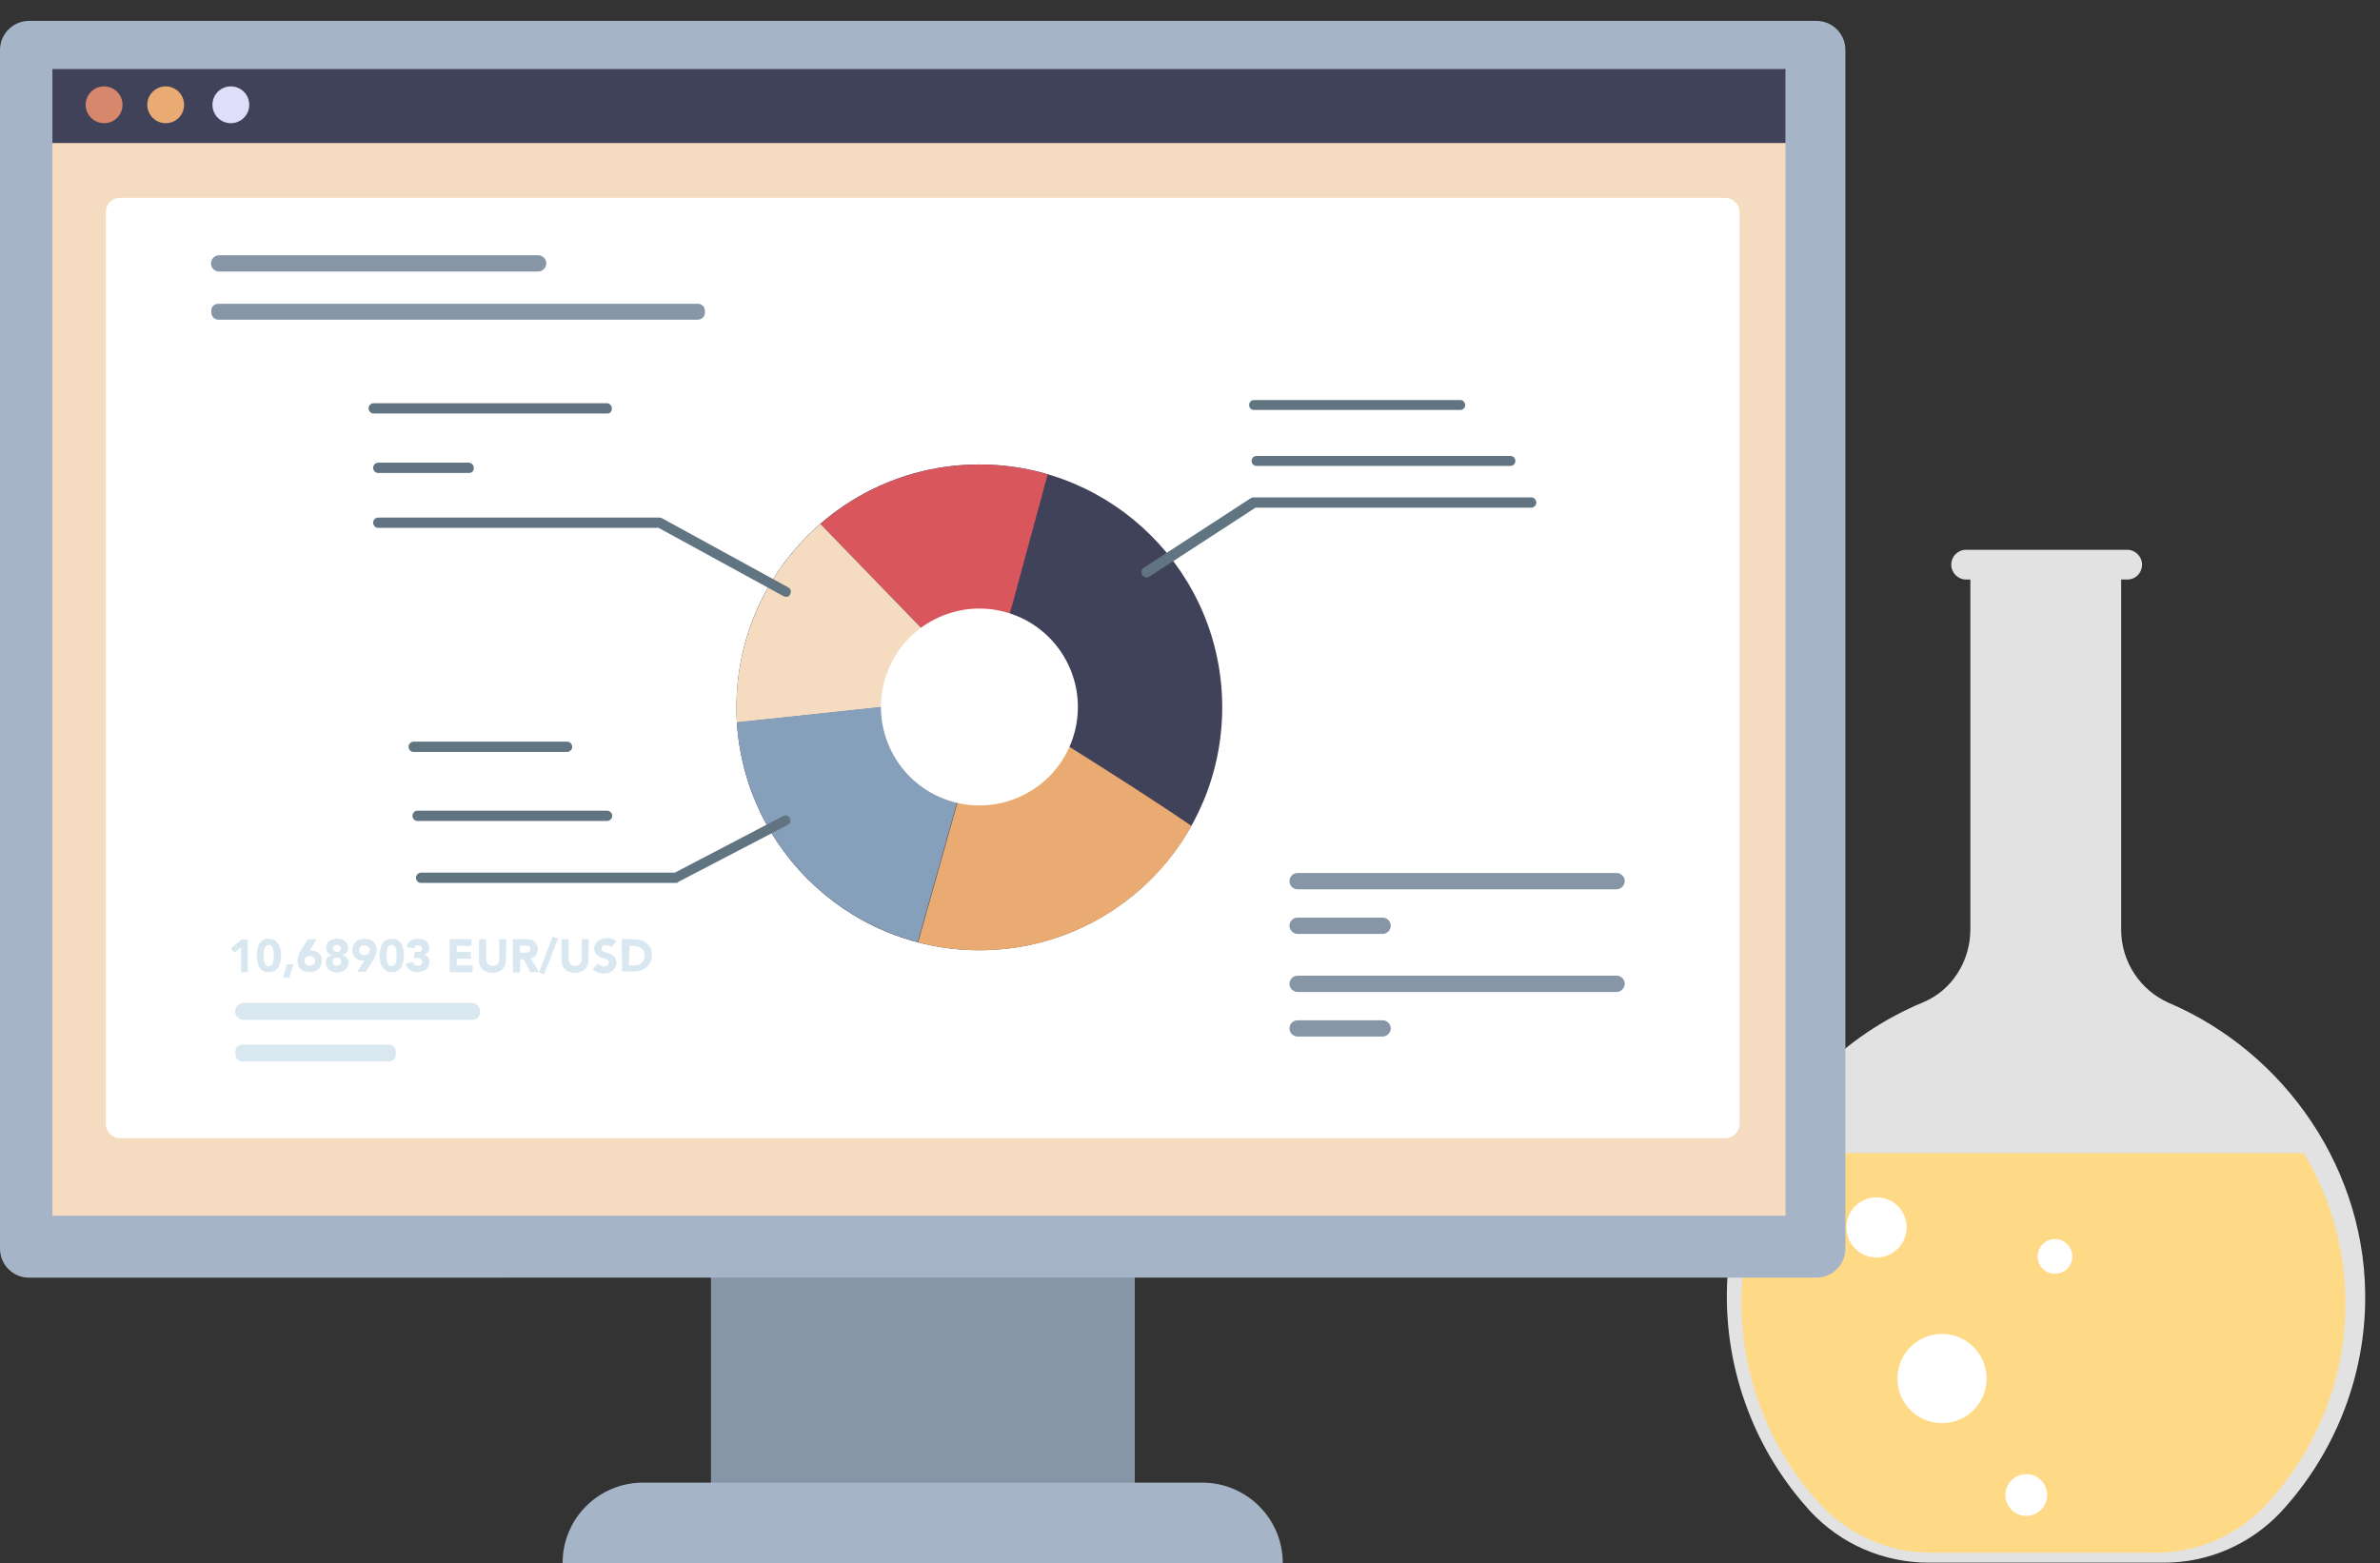 <?xml version="1.0" encoding="utf-8"?>
<!-- Generator: Adobe Illustrator 24.2.3, SVG Export Plug-In . SVG Version: 6.00 Build 0)  -->
<svg version="1.1" id="圖層_1" xmlns="http://www.w3.org/2000/svg" xmlns:xlink="http://www.w3.org/1999/xlink" x="0px" y="0px"
	 viewBox="0 0 672.2 441.5" style="enable-background:new 0 0 672.2 441.5;" xml:space="preserve">
<rect x="0" y="0" width="672.2" height="441.5" fill="#333333" stroke="none"/>
<style type="text/css">
	.st0{fill:#E2E2E2;}
	.st1{fill:#FFDA86;}
	.st2{fill:#FFFFFF;}
	.st3{fill:#8696A6;}
	.st4{fill:#A5B4C7;}
	.st5{fill:#F5DCC1;}
	.st6{fill:#404259;}
	.st7{fill:#D7876C;}
	.st8{fill:#EAAB72;}
	.st9{fill:#DEDEFA;}
	.st10{fill:none;}
	.st11{fill:#DA565D;}
	.st12{fill:#869FBA;}
	.st13{fill:#617482;}
	.st14{fill:#D8E7F0;}
</style>
<g id="圖層_1-2">
	<g>
		<path class="st0" d="M612.6,283.3c-8.2-3.6-13.5-11.7-13.5-20.7v-98.9h1.7c2.4,0,4.2-1.9,4.2-4.2s-1.9-4.2-4.2-4.2h-45.5
			c-2.4,0-4.2,1.9-4.2,4.2s1.9,4.2,4.2,4.2h1.2v98.8c0,8.9-5.1,17.2-13.3,20.6c-45.9,19.1-67.6,71.7-48.6,117.6
			c4,9.7,9.7,18.5,16.6,26.1c8.6,9.3,20.7,14.6,33.5,14.6H611c12.6,0.1,24.7-5.2,33.3-14.4c14.7-16,23.2-36.8,23.7-58.5
			C668.9,331,645.6,297.4,612.6,283.3z"/>
		<path class="st1" d="M503.2,325.7c-18.5,31.8-14.1,72.1,10.9,99.2c8.2,8.8,19.7,13.8,31.7,13.7h62.7c11.9,0.1,23.3-4.8,31.5-13.5
			c13.9-15,22-34.6,22.4-55c0.4-15.6-3.7-30.9-11.7-44.4L503.2,325.7z"/>
		<circle class="st2" cx="580.4" cy="354.9" r="4.9"/>
		<circle class="st2" cx="530" cy="346.7" r="8.5"/>
		<circle class="st2" cx="548.5" cy="389.4" r="12.6"/>
		<circle class="st2" cx="572.3" cy="422.3" r="5.9"/>
	</g>
	<path class="st3" d="M440.3,257.9h-36.9c-1.2,0-2.3-1-2.3-2.3l0,0c0-1.3,1-2.3,2.3-2.3h36.9c1.2,0,2.3,1,2.3,2.3l0,0
		C442.6,256.9,441.6,257.9,440.3,257.9L440.3,257.9z"/>
	<path class="st3" d="M440.3,286.9h-36.9c-1.2,0-2.3-1-2.3-2.3l0,0c0-1.3,1-2.3,2.3-2.3h36.9c1.2,0,2.3,1,2.3,2.3l0,0
		C442.6,285.8,441.6,286.9,440.3,286.9L440.3,286.9z"/>
	<g>
		<rect x="200.8" y="352.3" class="st3" width="119.7" height="79"/>
		<path class="st4" d="M8.2,5.9H513c4.6,0,8.2,3.7,8.2,8.2v338.6c0,4.6-3.7,8.2-8.2,8.2H8.2c-4.6,0-8.2-3.7-8.2-8.2V14.1
			C0,9.6,3.7,5.9,8.2,5.9z"/>
		<rect x="14.8" y="19.7" class="st5" width="489.5" height="323.7"/>
		<rect x="14.8" y="19.5" class="st6" width="489.5" height="20.9"/>
		<circle class="st7" cx="29.4" cy="29.6" r="5.2"/>
		<circle class="st8" cx="46.8" cy="29.6" r="5.2"/>
		<circle class="st9" cx="65.2" cy="29.6" r="5.2"/>
		<path class="st4" d="M181.6,418.8h158c12.5,0,22.7,10.2,22.7,22.7l0,0l0,0l0,0H158.9l0,0l0,0C158.9,428.9,169.1,418.8,181.6,418.8
			L181.6,418.8z"/>
		<path class="st2" d="M33.9,55.9h453.4c2.2,0,4,1.8,4,4v257.6c0,2.2-1.8,4-4,4H33.9c-2.2,0-4-1.8-4-4V59.9
			C29.9,57.6,31.7,55.9,33.9,55.9z"/>
		<circle class="st6" cx="276.6" cy="199.8" r="68.6"/>
		<circle class="st10" cx="276.7" cy="199.5" r="68.6"/>
		<path class="st11" d="M231.7,148l47.2,48.6l17-62.6C273.5,127.4,249.3,132.7,231.7,148L231.7,148z"/>
		<path class="st5" d="M231.7,148c-15,13-23.7,31.9-23.7,51.8c0,1.4,0.1,2.9,0.1,4.3l70.7-7.5L231.7,148z"/>
		<path class="st12" d="M259.2,266.1l19.6-69.6l-70.7,7.5C210,233.6,230.6,258.6,259.2,266.1z"/>
		<path class="st10" d="M295.8,133.9l-17,62.6c0,0,39.1,23.9,57.6,36.7c0.2-0.4,0.4-0.7,0.6-1.1c17.9-33.4,5.3-75-28.1-92.8
			C304.8,137,300.4,135.2,295.8,133.9z"/>
		<path class="st8" d="M278.9,196.6l-19.6,69.6c30.2,7.9,62-5.6,77.2-32.9C318,220.5,278.9,196.6,278.9,196.6z"/>
		<path class="st13" d="M323.8,163.1c-0.5,0-0.9-0.2-1.2-0.7c-0.4-0.7-0.2-1.6,0.4-2l30.3-19.7c0.2-0.1,0.5-0.2,0.8-0.2h78.2
			c0.8-0.1,1.5,0.5,1.6,1.3s-0.5,1.5-1.3,1.6c-0.1,0-0.2,0-0.2,0h-77.8l-30,19.5C324.3,163,324.1,163.1,323.8,163.1z"/>
		<path class="st13" d="M412.4,115.8h-58.2c-0.8,0-1.4-0.6-1.4-1.4s0.6-1.4,1.4-1.4l0,0h58.2c0.8,0,1.4,0.6,1.4,1.4
			C413.9,115.2,413.2,115.8,412.4,115.8L412.4,115.8z"/>
		<path class="st13" d="M426.6,131.6h-71.7c-0.8,0-1.4-0.6-1.4-1.4s0.6-1.4,1.4-1.4h71.7c0.8,0,1.4,0.6,1.4,1.4
			C428,131,427.4,131.6,426.6,131.6z"/>
		<path class="st13" d="M222,168.6c-0.2,0-0.5-0.1-0.7-0.2L186,149.1h-79c-0.8,0.1-1.5-0.5-1.6-1.3s0.5-1.5,1.3-1.6
			c0.1,0,0.2,0,0.2,0h79.4c0.2,0,0.5,0.1,0.7,0.2l35.6,19.5c0.7,0.4,1,1.2,0.6,1.9C223.1,168.3,222.6,168.6,222,168.6L222,168.6z"/>
		<path class="st13" d="M171.6,116.8h-65.9c-0.8,0.1-1.5-0.5-1.6-1.3s0.5-1.5,1.3-1.6c0.1,0,0.2,0,0.2,0h65.9
			c0.8,0.1,1.4,0.8,1.3,1.6C172.8,116.2,172.3,116.8,171.6,116.8z"/>
		<path class="st13" d="M132.5,133.6H107c-0.8,0.1-1.5-0.5-1.6-1.3s0.5-1.5,1.3-1.6c0.1,0,0.2,0,0.2,0h25.6c0.8,0.1,1.4,0.8,1.3,1.6
			C133.8,133,133.3,133.6,132.5,133.6L132.5,133.6z"/>
		<path class="st13" d="M191.1,249.4h-72c-0.8,0.1-1.5-0.5-1.6-1.3s0.5-1.5,1.3-1.6c0.1,0,0.2,0,0.2,0h71.6l30.6-16
			c0.7-0.4,1.6-0.1,1.9,0.6c0.4,0.7,0.1,1.6-0.6,1.9l-30.9,16.1C191.5,249.3,191.3,249.4,191.1,249.4z"/>
		<path class="st13" d="M160.1,212.4H117c-0.8,0.1-1.5-0.5-1.6-1.3s0.5-1.5,1.3-1.6c0.1,0,0.2,0,0.2,0H160c0.8-0.1,1.5,0.5,1.6,1.3
			s-0.5,1.5-1.3,1.6C160.3,212.4,160.2,212.4,160.1,212.4z"/>
		<path class="st13" d="M171.6,231.9h-53.8c-0.8-0.1-1.4-0.8-1.3-1.6c0.1-0.7,0.6-1.3,1.3-1.3h53.8c0.8,0.1,1.4,0.8,1.3,1.6
			C172.8,231.3,172.3,231.8,171.6,231.9z"/>
		
			<ellipse transform="matrix(0.316 -0.949 0.949 0.316 -0.392 399.064)" class="st2" cx="276.6" cy="199.8" rx="27.8" ry="27.8"/>
		<path class="st3" d="M61.7,85.8h135.4c1.1,0,2,0.9,2,2v0.5c0,1.1-0.9,2-2,2H61.7c-1.1,0-2-0.9-2-2v-0.5
			C59.6,86.7,60.5,85.8,61.7,85.8z"/>
		<path class="st3" d="M152,76.7H61.9c-1.3,0-2.3-1-2.3-2.3l0,0c0-1.2,1-2.3,2.3-2.3H152c1.2,0,2.3,1,2.3,2.3l0,0
			C154.3,75.7,153.2,76.7,152,76.7z"/>
		<path class="st3" d="M456.6,251.2h-90.1c-1.3,0-2.3-1-2.3-2.3l0,0c0-1.3,1-2.3,2.3-2.3h90.1c1.2,0,2.3,1,2.3,2.3l0,0
			C458.8,250.2,457.8,251.2,456.6,251.2z"/>
		<path class="st3" d="M390.5,263.8h-24c-1.2,0-2.3-1-2.3-2.3l0,0c0-1.3,1-2.3,2.3-2.3h24c1.2,0,2.3,1,2.3,2.3l0,0
			C392.8,262.8,391.7,263.8,390.5,263.8z"/>
		<path class="st3" d="M456.6,280.2h-90.1c-1.2,0-2.3-1-2.3-2.3l0,0c0-1.3,1-2.3,2.3-2.3h90.1c1.2,0,2.3,1,2.3,2.3l0,0
			C458.8,279.2,457.8,280.2,456.6,280.2L456.6,280.2z"/>
		<path class="st3" d="M390.5,292.8h-24c-1.2,0-2.3-1-2.3-2.3l0,0c0-1.3,1-2.3,2.3-2.3h24c1.2,0,2.3,1,2.3,2.3l0,0
			C392.8,291.7,391.7,292.8,390.5,292.8z"/>
		<g>
			<path class="st14" d="M68.1,267.5l-1.8,1.6l-1.1-1.2l3-2.5H70v9.2h-1.9V267.5z"/>
			<path class="st14" d="M72.5,269.9c0-0.6,0.1-1.1,0.2-1.7c0.1-0.5,0.3-1.1,0.5-1.5s0.6-0.8,1-1.1c0.5-0.3,1.1-0.5,1.7-0.4
				c0.6,0,1.2,0.1,1.7,0.4c0.4,0.3,0.8,0.7,1.1,1.1c0.3,0.5,0.4,1,0.5,1.5s0.1,1.1,0.2,1.7c0,0.6-0.1,1.1-0.2,1.7
				c-0.1,0.5-0.3,1.1-0.5,1.5c-0.2,0.5-0.6,0.8-1.1,1.1c-0.5,0.3-1.1,0.5-1.7,0.4c-0.6,0-1.2-0.1-1.7-0.4c-0.4-0.3-0.8-0.7-1-1.1
				c-0.3-0.5-0.4-1-0.5-1.5C72.6,271,72.5,270.5,72.5,269.9z M74.5,269.9c0,0.2,0,0.5,0,0.9c0,0.3,0.1,0.7,0.2,1s0.2,0.6,0.4,0.8
				c0.2,0.2,0.5,0.4,0.8,0.3c0.3,0,0.6-0.1,0.8-0.3c0.2-0.2,0.4-0.5,0.4-0.8c0.1-0.3,0.2-0.7,0.2-1s0-0.6,0-0.9s0-0.5,0-0.9
				c0-0.3-0.1-0.7-0.2-1s-0.2-0.6-0.4-0.8c-0.2-0.2-0.5-0.3-0.8-0.3s-0.6,0.1-0.8,0.3c-0.2,0.2-0.4,0.5-0.4,0.8
				c-0.1,0.3-0.2,0.7-0.2,1C74.5,269.4,74.5,269.7,74.5,269.9L74.5,269.9z"/>
			<path class="st14" d="M81,272.4h1.9l-1.2,3.7H80L81,272.4z"/>
			<path class="st14" d="M87.4,268.6c0.1,0,0.2,0,0.3-0.1c0.1,0,0.2,0,0.3,0c0.4,0,0.8,0.1,1.2,0.2c0.3,0.1,0.7,0.4,0.9,0.6
				c0.3,0.3,0.5,0.6,0.6,1s0.2,0.8,0.2,1.2c0,0.4-0.1,0.9-0.3,1.3c-0.4,0.8-1,1.4-1.8,1.6c-0.9,0.3-1.8,0.3-2.7,0
				c-0.4-0.1-0.8-0.4-1.1-0.6c-0.3-0.3-0.6-0.6-0.7-1c-0.2-0.4-0.3-0.9-0.3-1.3c0-0.3,0-0.6,0.1-0.9s0.1-0.5,0.2-0.8
				c0.1-0.2,0.2-0.5,0.3-0.7l0.4-0.7l2-3.1h2.4L87.4,268.6z M89,271.4c0-0.4-0.1-0.7-0.4-1c-0.6-0.5-1.5-0.5-2.2,0
				c-0.3,0.3-0.4,0.6-0.4,1s0.1,0.7,0.4,1c0.6,0.5,1.5,0.5,2.2,0C88.9,272.2,89,271.8,89,271.4z"/>
			<path class="st14" d="M92.1,267.7c0-0.4,0.1-0.8,0.2-1.1c0.2-0.3,0.4-0.6,0.7-0.8c0.3-0.2,0.6-0.4,1-0.5s0.8-0.2,1.2-0.2
				c0.4,0,0.8,0.1,1.2,0.2c0.4,0.1,0.7,0.2,1,0.5c0.6,0.5,0.9,1.2,0.9,1.9c0,0.5-0.1,0.9-0.4,1.3s-0.7,0.6-1.2,0.8l0,0
				c0.5,0.1,1,0.4,1.3,0.8s0.5,0.9,0.4,1.4c0,0.8-0.4,1.5-1,2c-0.3,0.2-0.6,0.4-1,0.5s-0.8,0.2-1.2,0.2c-0.4,0-0.8-0.1-1.2-0.2
				c-0.4-0.1-0.7-0.3-1-0.5c-0.6-0.5-1-1.2-1-2c0-0.5,0.1-1,0.4-1.4s0.8-0.7,1.3-0.8l0,0c-0.5-0.1-0.9-0.4-1.2-0.8
				C92.3,268.6,92.1,268.2,92.1,267.7z M93.9,271.7c0,0.3,0.1,0.6,0.3,0.8c0.3,0.2,0.6,0.4,0.9,0.3c0.3,0,0.7-0.1,0.9-0.3
				c0.5-0.4,0.5-1.1,0.1-1.6c0,0,0,0-0.1-0.1c-0.2-0.2-0.6-0.4-0.9-0.3c-0.3,0-0.7,0.1-0.9,0.3C94,271.1,93.9,271.4,93.9,271.7
				L93.9,271.7z M94.1,267.9c0,0.3,0.1,0.5,0.3,0.7c0.5,0.4,1.2,0.4,1.6,0c0.2-0.2,0.3-0.5,0.3-0.7c0-0.3-0.1-0.5-0.3-0.7
				c-0.5-0.4-1.2-0.4-1.6,0C94.2,267.4,94,267.7,94.1,267.9L94.1,267.9z"/>
			<path class="st14" d="M103,271.2l-0.3,0.1c-0.1,0-0.2,0-0.3,0c-0.4,0-0.8-0.1-1.2-0.2c-0.3-0.1-0.7-0.4-0.9-0.6
				c-0.3-0.3-0.5-0.6-0.6-1s-0.2-0.8-0.2-1.2c0-0.9,0.4-1.7,1-2.3c0.3-0.3,0.7-0.5,1.1-0.6c0.9-0.3,1.8-0.3,2.7,0
				c0.4,0.1,0.8,0.4,1.1,0.6c0.7,0.6,1,1.4,1,2.3c0,0.3,0,0.6-0.1,0.9c-0.1,0.5-0.3,1-0.6,1.5c-0.1,0.2-0.3,0.5-0.4,0.7l-2,3.1h-2.4
				L103,271.2z M101.4,268.4c0,0.4,0.1,0.7,0.4,1s0.7,0.4,1.1,0.4s0.8-0.1,1.1-0.4c0.3-0.3,0.4-0.6,0.4-1s-0.1-0.7-0.4-1
				s-0.7-0.4-1.1-0.4s-0.8,0.1-1.1,0.4C101.6,267.7,101.4,268,101.4,268.4z"/>
			<path class="st14" d="M107.2,269.9c0-0.6,0.1-1.1,0.2-1.7c0.1-0.5,0.3-1.1,0.5-1.5c0.3-0.5,0.6-0.8,1.1-1.1
				c0.5-0.3,1.1-0.5,1.7-0.4c0.6,0,1.2,0.1,1.7,0.4c0.4,0.3,0.8,0.7,1,1.1c0.3,0.5,0.4,1,0.5,1.5s0.2,1.1,0.2,1.7s0,1.1-0.2,1.7
				c-0.1,0.5-0.3,1.1-0.5,1.5c-0.2,0.5-0.6,0.8-1,1.1c-0.5,0.3-1.1,0.5-1.7,0.4c-0.6,0-1.2-0.1-1.7-0.4c-0.4-0.3-0.8-0.7-1.1-1.1
				c-0.3-0.5-0.4-1-0.5-1.5C107.2,271,107.2,270.5,107.2,269.9z M109.2,269.9c0,0.3,0,0.5,0,0.9c0,0.3,0.1,0.7,0.2,1
				s0.2,0.6,0.4,0.8c0.2,0.2,0.5,0.4,0.8,0.3c0.3,0,0.6-0.1,0.8-0.3c0.2-0.2,0.4-0.5,0.4-0.8c0.1-0.3,0.2-0.7,0.2-1s0-0.6,0-0.9
				s0-0.5,0-0.9c0-0.3-0.1-0.7-0.2-1s-0.2-0.6-0.4-0.8c-0.2-0.2-0.5-0.3-0.8-0.3s-0.6,0.1-0.8,0.3c-0.2,0.2-0.4,0.5-0.4,0.8
				c-0.1,0.3-0.2,0.7-0.2,1C109.1,269.4,109.1,269.7,109.2,269.9L109.2,269.9z"/>
			<path class="st14" d="M117.2,268.9h0.6c0.2,0,0.4,0,0.5,0c0.2,0,0.3-0.1,0.5-0.1c0.1-0.1,0.3-0.2,0.3-0.3
				c0.1-0.2,0.1-0.3,0.1-0.5c0-0.3-0.1-0.5-0.3-0.7c-0.2-0.2-0.5-0.3-0.8-0.3c-0.5,0-1,0.3-1.2,0.9l-2.1-0.5c0.1-0.4,0.3-0.7,0.5-1
				s0.5-0.5,0.7-0.7c0.3-0.2,0.6-0.3,1-0.4s0.7-0.1,1.1-0.1s0.8,0,1.2,0.1c0.4,0.1,0.7,0.3,1,0.5c0.6,0.5,1,1.2,0.9,1.9
				c0,0.5-0.1,0.9-0.4,1.3s-0.7,0.6-1.2,0.7l0,0c0.3,0,0.5,0.1,0.7,0.2s0.4,0.3,0.6,0.5c0.1,0.2,0.3,0.4,0.3,0.6
				c0.1,0.2,0.1,0.5,0.1,0.8c0,0.4-0.1,0.8-0.3,1.2c-0.2,0.3-0.4,0.6-0.7,0.9c-0.3,0.2-0.7,0.4-1.1,0.5s-0.8,0.2-1.3,0.2
				c-0.7,0-1.5-0.2-2.1-0.6s-1.1-1.1-1.2-1.8l2.1-0.5c0,0.3,0.2,0.6,0.4,0.8c0.3,0.2,0.6,0.3,0.9,0.3c0.6,0.1,1.2-0.3,1.2-1
				c0-0.1,0-0.2,0-0.2c0-0.2,0-0.4-0.2-0.6c-0.1-0.1-0.3-0.3-0.4-0.3c-0.2-0.1-0.4-0.1-0.6-0.1h-0.7h-0.5L117.2,268.9z"/>
			<path class="st14" d="M127,265.3h6.2v1.9H129v1.7h4v1.9h-4v1.9h4.5v1.9H127V265.3z"/>
			<path class="st14" d="M142.9,271c0,0.5-0.1,1-0.2,1.5c-0.2,0.4-0.4,0.8-0.7,1.2c-0.3,0.3-0.8,0.6-1.2,0.8c-1.1,0.4-2.3,0.4-3.4,0
				c-0.5-0.2-0.9-0.4-1.2-0.8c-0.3-0.3-0.6-0.7-0.7-1.2c-0.2-0.5-0.3-1-0.2-1.5v-5.7h2v5.6c0,0.3,0,0.5,0.1,0.8
				c0.1,0.2,0.2,0.4,0.4,0.6s0.4,0.3,0.6,0.4c0.2,0.1,0.5,0.2,0.8,0.1c0.3,0,0.5,0,0.7-0.1s0.4-0.2,0.6-0.4c0.2-0.2,0.3-0.4,0.4-0.6
				c0.1-0.3,0.1-0.5,0.1-0.8v-5.6h2L142.9,271z"/>
			<path class="st14" d="M144.8,265.3h3.6c0.4,0,0.9,0,1.3,0.1c0.4,0.1,0.8,0.2,1.1,0.5c0.3,0.2,0.6,0.5,0.8,0.9s0.3,0.9,0.3,1.3
				c0,0.6-0.2,1.2-0.5,1.7c-0.4,0.5-0.9,0.8-1.5,0.9l2.3,3.9h-2.4l-1.9-3.6h-1v3.7h-2L144.8,265.3z M146.8,269.1h1.2h0.6
				c0.2,0,0.4,0,0.6-0.1c0.2-0.1,0.3-0.2,0.4-0.3c0.1-0.2,0.2-0.4,0.2-0.6s0-0.4-0.1-0.6c-0.1-0.1-0.2-0.2-0.4-0.3
				c-0.2-0.1-0.3-0.1-0.5-0.1h-0.6h-1.3L146.8,269.1z"/>
			<path class="st14" d="M156.1,264.6l1.5,0.5l-3.9,10.1l-1.5-0.5L156.1,264.6z"/>
			<path class="st14" d="M166.2,271c0,0.5-0.1,1-0.2,1.5c-0.2,0.4-0.4,0.8-0.7,1.2c-0.3,0.3-0.8,0.6-1.2,0.8
				c-0.5,0.2-1.1,0.3-1.7,0.3c-0.6,0-1.1-0.1-1.7-0.3c-0.5-0.2-0.9-0.4-1.2-0.8c-0.3-0.3-0.6-0.7-0.7-1.2c-0.2-0.5-0.2-1-0.2-1.5
				v-5.7h2v5.6c0,0.3,0,0.5,0.1,0.8c0.1,0.2,0.2,0.4,0.4,0.6s0.4,0.3,0.6,0.4c0.7,0.3,1.5,0.1,2.1-0.4c0.2-0.2,0.3-0.4,0.4-0.6
				c0.1-0.3,0.1-0.5,0.1-0.8v-5.6h2L166.2,271z"/>
			<path class="st14" d="M172.6,267.6c-0.2-0.2-0.4-0.4-0.7-0.5s-0.5-0.1-0.8-0.1c-0.2,0-0.3,0-0.4,0c-0.2,0-0.3,0.1-0.4,0.2
				c-0.1,0.1-0.2,0.2-0.3,0.3c-0.2,0.4-0.1,0.8,0.2,1.1c0.2,0.2,0.5,0.3,0.8,0.4s0.6,0.2,1,0.3c0.3,0.1,0.7,0.3,1,0.5
				s0.6,0.4,0.8,0.8s0.3,0.8,0.3,1.3s-0.1,0.9-0.3,1.3s-0.4,0.7-0.8,1c-0.3,0.3-0.7,0.4-1.1,0.6c-0.4,0.1-0.9,0.2-1.4,0.2
				c-0.6,0-1.1-0.1-1.7-0.3c-0.5-0.2-1-0.5-1.4-0.9l1.4-1.6c0.2,0.3,0.5,0.5,0.8,0.6c0.3,0.2,0.7,0.2,1,0.2c0.2,0,0.3,0,0.5-0.1
				c0.2,0,0.3-0.1,0.5-0.2c0.1-0.1,0.2-0.2,0.3-0.3c0.1-0.1,0.1-0.3,0.1-0.5c0-0.3-0.1-0.5-0.3-0.7s-0.5-0.3-0.8-0.4s-0.7-0.2-1-0.3
				c-0.4-0.1-0.7-0.3-1-0.5s-0.6-0.5-0.8-0.8c-0.2-0.4-0.3-0.8-0.3-1.2c0-0.5,0.1-0.9,0.3-1.3s0.5-0.7,0.8-0.9
				c0.3-0.3,0.7-0.4,1.1-0.6c0.4-0.1,0.9-0.2,1.3-0.2c0.5,0,1,0.1,1.5,0.2s0.9,0.4,1.3,0.7L172.6,267.6z"/>
			<path class="st14" d="M175.6,265.3h3.1c0.7,0,1.4,0.1,2.1,0.2c0.6,0.1,1.2,0.4,1.7,0.8s0.9,0.9,1.2,1.4c0.3,0.7,0.5,1.4,0.4,2.1
				c0,0.7-0.1,1.4-0.4,2c-0.3,0.6-0.7,1-1.1,1.4c-0.5,0.4-1,0.7-1.6,0.9c-0.6,0.2-1.3,0.3-2,0.3h-3.3L175.6,265.3z M177.6,272.7h1.1
				c0.4,0,0.9,0,1.3-0.1c0.4-0.1,0.7-0.2,1.1-0.5c0.3-0.2,0.5-0.5,0.7-0.9s0.3-0.8,0.3-1.3c0-0.4-0.1-0.8-0.2-1.2
				c-0.2-0.3-0.4-0.6-0.7-0.8c-0.3-0.2-0.6-0.4-1-0.5s-0.8-0.2-1.2-0.2h-1.2L177.6,272.7z"/>
		</g>
		<g>
			<path class="st14" d="M133.3,288.1H68.8c-1.3,0-2.4-1.1-2.4-2.4l0,0c0-1.3,1.1-2.4,2.4-2.4h64.4c1.3,0,2.4,1.1,2.4,2.4l0,0
				C135.7,287,134.6,288.1,133.3,288.1z"/>
		</g>
		<g>
			<path class="st14" d="M68.4,295.1h41.5c1.1,0,1.9,0.9,1.9,1.9v0.9c0,1.1-0.9,1.9-1.9,1.9H68.4c-1.1,0-1.9-0.9-1.9-1.9V297
				C66.5,295.9,67.3,295.1,68.4,295.1z"/>
		</g>
	</g>
</g>
</svg>
